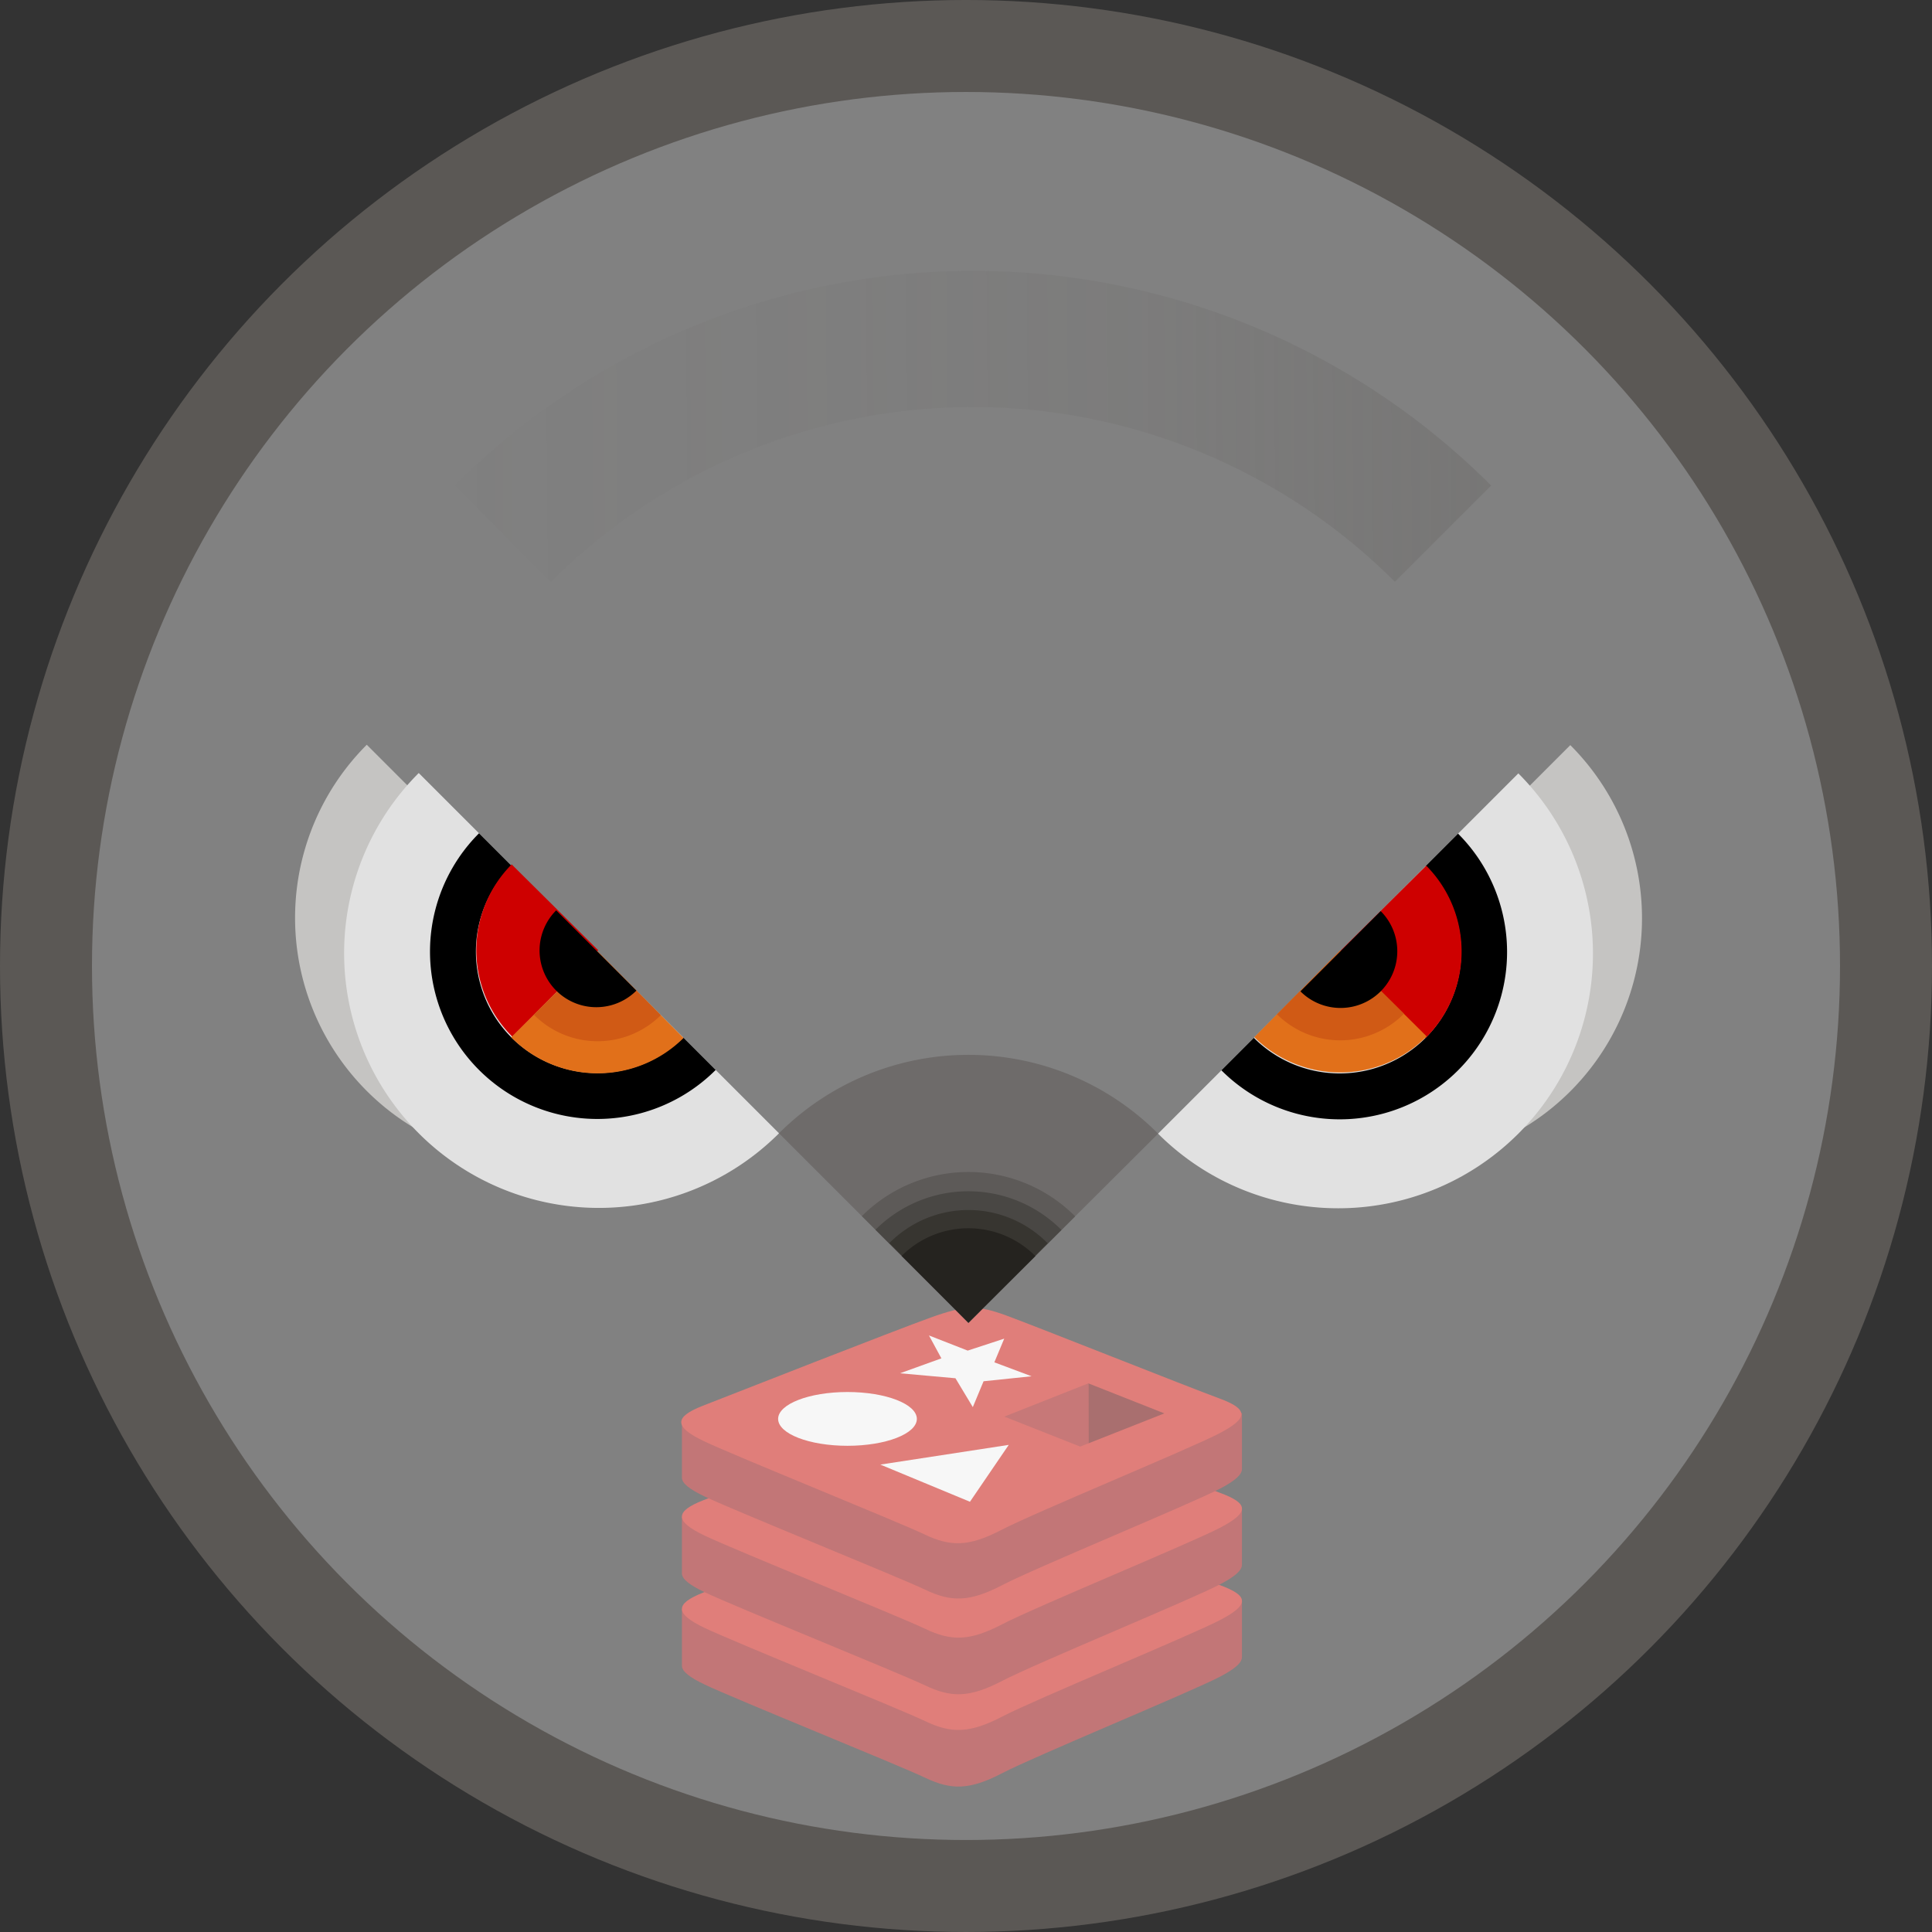 <?xml version="1.0" encoding="UTF-8" standalone="no"?>
<svg
   xmlns:dc="http://purl.org/dc/elements/1.1/"
   xmlns:cc="http://creativecommons.org/ns#"
   xmlns:rdf="http://www.w3.org/1999/02/22-rdf-syntax-ns#"
   xmlns:svg="http://www.w3.org/2000/svg"
   xmlns="http://www.w3.org/2000/svg"
   xmlns:xlink="http://www.w3.org/1999/xlink"
   xmlns:sodipodi="http://sodipodi.sourceforge.net/DTD/sodipodi-0.dtd"
   xmlns:inkscape="http://www.inkscape.org/namespaces/inkscape"
   height="1451.34px"
   id="Layer_1"
   version="1.2"
   viewBox="0 0 1451.34 1451.34"
   width="1451.34px"
   xml:space="preserve"
   sodipodi:docname="RedisLogo.svg"
   inkscape:version="0.92.1 r15371"><rect x="0" y="0" width="1451.34" height="1451.34" fill="#333333" stroke="none"/><defs
     id="defs35"><linearGradient
       inkscape:collect="always"
       id="linearGradient15857"><stop
         style="stop-color:#5b5855;stop-opacity:1;"
         offset="0"
         id="stop15853" /><stop
         id="stop15861"
         offset="0.011"
         style="stop-color:#5b5855;stop-opacity:0.498;" /><stop
         style="stop-color:#5b5855;stop-opacity:0.247;"
         offset="0.273"
         id="stop15865" /><stop
         id="stop15867"
         offset="0.542"
         style="stop-color:#5b5855;stop-opacity:0.122;" /><stop
         style="stop-color:#5b5855;stop-opacity:0;"
         offset="1"
         id="stop15855" /></linearGradient><inkscape:perspective
       sodipodi:type="inkscape:persp3d"
       inkscape:vp_x="-570.33871 : 505.33032 : 1"
       inkscape:vp_y="0 : 1737.463 : 0"
       inkscape:vp_z="2534.2128 : 505.33032 : 1"
       inkscape:persp3d-origin="981.93705 : 85.055393 : 1"
       id="perspective3724" /><linearGradient
       inkscape:collect="always"
       xlink:href="#linearGradient15857"
       id="linearGradient15859"
       x1="115.286"
       y1="353.489"
       x2="2.875"
       y2="354.387"
       gradientUnits="userSpaceOnUse"
       gradientTransform="matrix(1.198,0,0,1.198,115.721,-197.672)" /></defs><sodipodi:namedview
     pagecolor="#ffffff"
     bordercolor="#666666"
     borderopacity="1"
     objecttolerance="10"
     gridtolerance="10"
     guidetolerance="10"
     inkscape:pageopacity="0"
     inkscape:pageshadow="2"
     inkscape:window-width="1920"
     inkscape:window-height="1027"
     id="namedview33"
     showgrid="false"
     showguides="true"
     inkscape:guide-bbox="true"
     inkscape:zoom="0.125"
     inkscape:cx="2234.9015"
     inkscape:cy="3146.135"
     inkscape:window-x="-8"
     inkscape:window-y="-8"
     inkscape:window-maximized="1"
     inkscape:current-layer="layer1"
     inkscape:measure-start="225.655,1192.98"
     inkscape:measure-end="235.437,1175.62"
     inkscape:snap-bbox="true"
     inkscape:snap-global="false" /><g
     inkscape:groupmode="layer"
     id="layer1"
     inkscape:label="Base"
     style="display:inline"><g
       id="g15925"
       transform="matrix(7.04,0,0,7.04,-651.756,-1224.978)"><g
         transform="matrix(0.942,0,0,0.942,11.485,19.392)"
         id="g4775"
         style="display:inline"><path
           style="fill:#a42122;stroke-width:0.044"
           d="m 224.288,354.059 c -3.385,1.765 -20.924,8.976 -24.658,10.922 -3.734,1.948 -5.808,1.929 -8.758,0.519 -2.95,-1.41 -21.613,-8.949 -24.975,-10.556 -1.681,-0.803 -2.564,-1.481 -2.564,-2.121 v -6.413 c 0,0 24.298,-5.29 28.221,-6.697 3.923,-1.407 5.283,-1.458 8.621,-0.235 3.339,1.223 23.299,4.824 26.598,6.032 0,0 -0.001,5.727 -0.001,6.322 4.2e-4,0.634 -0.761,1.33 -2.484,2.227 z"
           id="path10"
           inkscape:connector-curvature="0" /><path
           style="fill:#d82f27;stroke-width:0.044"
           d="m 224.288,347.645 c -3.385,1.764 -20.924,8.976 -24.658,10.922 -3.734,1.947 -5.808,1.928 -8.758,0.518 -2.95,-1.409 -21.613,-8.95 -24.975,-10.556 -3.362,-1.607 -3.432,-2.713 -0.13,-4.006 3.302,-1.294 21.864,-8.576 25.787,-9.984 3.922,-1.407 5.283,-1.458 8.621,-0.235 3.338,1.223 20.772,8.162 24.071,9.371 3.3,1.209 3.426,2.205 0.041,3.97 z"
           id="path12"
           inkscape:connector-curvature="0" /><path
           style="fill:#a42122;stroke-width:0.044"
           d="m 224.288,343.602 c -3.385,1.765 -20.924,8.976 -24.658,10.923 -3.734,1.946 -5.808,1.927 -8.758,0.517 -2.95,-1.409 -21.613,-8.949 -24.975,-10.556 -1.681,-0.803 -2.564,-1.48 -2.564,-2.12 v -6.414 c 0,0 24.298,-5.289 28.221,-6.697 3.923,-1.407 5.283,-1.458 8.621,-0.235 3.339,1.223 23.299,4.824 26.598,6.032 0,0 -0.001,5.727 -0.001,6.322 4.2e-4,0.634 -0.761,1.329 -2.484,2.227 z"
           id="path14"
           inkscape:connector-curvature="0" /><path
           style="fill:#d82f27;stroke-width:0.044"
           d="m 224.288,337.188 c -3.385,1.765 -20.924,8.976 -24.658,10.923 -3.734,1.947 -5.808,1.927 -8.758,0.518 -2.95,-1.409 -21.613,-8.95 -24.975,-10.556 -3.362,-1.607 -3.432,-2.713 -0.13,-4.007 3.302,-1.293 21.864,-8.576 25.787,-9.983 3.922,-1.407 5.283,-1.458 8.621,-0.235 3.338,1.223 20.772,8.161 24.071,9.37 3.3,1.209 3.426,2.205 0.041,3.97 z"
           id="path16"
           inkscape:connector-curvature="0" /><path
           style="fill:#a42122;stroke-width:0.044"
           d="m 224.288,332.757 c -3.385,1.765 -20.924,8.976 -24.658,10.923 -3.734,1.947 -5.808,1.927 -8.758,0.518 -2.95,-1.409 -21.613,-8.95 -24.975,-10.556 -1.681,-0.803 -2.564,-1.481 -2.564,-2.12 v -6.413 c 0,0 24.298,-5.289 28.221,-6.696 3.923,-1.407 5.283,-1.458 8.621,-0.235 3.339,1.223 23.299,4.824 26.598,6.032 0,0 -10e-4,5.727 -10e-4,6.322 4.3e-4,0.633 -0.761,1.329 -2.484,2.227 z"
           id="path18"
           inkscape:connector-curvature="0" /><path
           d="m 224.213,326.493 c -3.385,1.765 -20.924,8.976 -24.658,10.923 -3.734,1.946 -5.808,1.927 -8.758,0.518 -2.95,-1.41 -21.613,-8.949 -24.975,-10.556 -3.362,-1.607 -3.433,-2.713 -0.13,-4.007 3.302,-1.293 21.864,-8.575 25.787,-9.983 3.922,-1.407 5.283,-1.458 8.621,-0.235 3.338,1.223 20.772,8.162 24.071,9.37 3.3,1.208 3.426,2.205 0.041,3.969 z"
           id="path20"
           inkscape:connector-curvature="0"
           style="fill:#d82f27;stroke-width:0.044" /><polygon
           style="fill:#ffffff"
           points="787.571,309.578 759.89,376.168 715.19,301.863 572.443,289.033 678.956,250.62 647.003,191.659 746.72,230.657 840.743,199.877 815.328,260.85 911.195,296.749 "
           id="polygon22"
           transform="matrix(0.044,0,0,0.044,162.849,306.972)" /><polygon
           style="fill:#ffffff"
           points="752.509,619.808 521.786,524.113 852.398,473.375 "
           id="polygon24"
           transform="matrix(0.044,0,0,0.044,162.849,306.972)" /><ellipse
           style="fill:#ffffff;stroke-width:0.044"
           cx="182.087"
           cy="324.858"
           rx="7.857"
           ry="3.046"
           id="ellipse26" /><polygon
           style="fill:#791514"
           points="1057.292,314.947 1252.957,392.274 1057.456,469.517 "
           id="polygon28"
           transform="matrix(0.044,0,0,0.044,162.849,306.972)" /><polygon
           style="fill:#ad2524"
           points="1036.235,477.818 840.825,400.575 1057.292,314.947 1057.456,469.517 "
           id="polygon30"
           transform="matrix(0.044,0,0,0.044,162.849,306.972)" /></g><circle
         r="98.171"
         cy="277.08"
         cx="195.657"
         id="path3772"
         style="opacity:1;fill:#ededed;fill-opacity:0.42;stroke:#5b5855;stroke-width:9.815;stroke-linecap:butt;stroke-linejoin:miter;stroke-miterlimit:4;stroke-dasharray:none;stroke-opacity:1;paint-order:normal" /><path
         transform="rotate(-90)"
         d="m -294.931,175.702 a 28.578,28.578 0 0 1 8.37,20.237 28.578,28.578 0 0 1 -8.411,20.22 l -20.167,-20.249 z"
         sodipodi:end="0.78741739"
         sodipodi:start="5.4977871"
         sodipodi:ry="28.578119"
         sodipodi:rx="28.578119"
         sodipodi:cy="195.90952"
         sodipodi:cx="-315.13834"
         sodipodi:type="arc"
         id="path4675"
         style="opacity:1;fill:#6e6b6a;fill-opacity:1;stroke:#5b5855;stroke-width:0;stroke-linecap:butt;stroke-linejoin:miter;stroke-miterlimit:4;stroke-dasharray:none;stroke-opacity:1;paint-order:normal" /><path
         style="opacity:1;fill:#5d5a58;fill-opacity:1;stroke:#5b5855;stroke-width:0;stroke-linecap:butt;stroke-linejoin:miter;stroke-miterlimit:4;stroke-dasharray:none;stroke-opacity:1;paint-order:normal"
         id="path4701"
         sodipodi:type="arc"
         sodipodi:cx="-315.1398"
         sodipodi:cy="195.91208"
         sodipodi:rx="16.078119"
         sodipodi:ry="16.078119"
         sodipodi:start="5.4977871"
         sodipodi:end="0.78741739"
         d="m -303.771,184.543 a 16.078,16.078 0 0 1 4.709,11.385 16.078,16.078 0 0 1 -4.732,11.376 l -11.346,-11.392 z"
         transform="rotate(-90)" /><path
         transform="rotate(-90)"
         d="m -305.224,185.995 a 14.019,14.019 0 0 1 4.106,9.927 14.019,14.019 0 0 1 -4.126,9.919 l -9.893,-9.933 z"
         sodipodi:end="0.78741739"
         sodipodi:start="5.4977871"
         sodipodi:ry="14.018984"
         sodipodi:rx="14.018984"
         sodipodi:cy="195.90762"
         sodipodi:cx="-315.13727"
         sodipodi:type="arc"
         id="path4703"
         style="opacity:1;fill:#494744;fill-opacity:1;stroke:#5b5855;stroke-width:0;stroke-linecap:butt;stroke-linejoin:miter;stroke-miterlimit:4;stroke-dasharray:none;stroke-opacity:1;paint-order:normal" /><path
         transform="rotate(-90)"
         d="m -306.642,187.484 a 12.025,11.927 0 0 1 3.522,8.445 12.025,11.927 0 0 1 -3.539,8.438 l -8.486,-8.45 z"
         sodipodi:end="0.78741739"
         sodipodi:start="5.4977871"
         sodipodi:ry="11.926702"
         sodipodi:rx="12.025266"
         sodipodi:cy="195.91743"
         sodipodi:cx="-315.14554"
         sodipodi:type="arc"
         id="path4699"
         style="opacity:1;fill:#373530;fill-opacity:1;stroke:#5b5855;stroke-width:0;stroke-linecap:butt;stroke-linejoin:miter;stroke-miterlimit:4;stroke-dasharray:none;stroke-opacity:1;paint-order:normal" /><path
         style="opacity:1;fill:#25231f;fill-opacity:1;stroke:#5b5855;stroke-width:0;stroke-linecap:butt;stroke-linejoin:miter;stroke-miterlimit:4;stroke-dasharray:none;stroke-opacity:1;paint-order:normal"
         id="path4697"
         sodipodi:type="arc"
         sodipodi:cx="-315.14816"
         sodipodi:cy="195.91473"
         sodipodi:rx="10.083323"
         sodipodi:ry="10.083323"
         sodipodi:start="5.4977871"
         sodipodi:end="0.78741739"
         d="m -308.018,188.785 a 10.083,10.083 0 0 1 2.953,7.14 10.083,10.083 0 0 1 -2.968,7.134 l -7.116,-7.144 z"
         transform="rotate(-90)" /><g
         id="g4713"><g
           id="g4717"><path
             style="opacity:1;fill:#c5c4c2;fill-opacity:1;stroke:#5b5855;stroke-width:0;stroke-linecap:butt;stroke-linejoin:miter;stroke-miterlimit:4;stroke-dasharray:none;stroke-opacity:1;paint-order:normal"
             id="path4709"
             sodipodi:type="arc"
             sodipodi:cx="241.66869"
             sodipodi:cy="271.9827"
             sodipodi:rx="26.122238"
             sodipodi:ry="26.122238"
             sodipodi:start="5.4977871"
             sodipodi:end="2.3561945"
             d="m 260.14,253.511 a 26.122,26.122 0 0 1 6.761,25.232 26.122,26.122 0 0 1 -18.471,18.471 26.122,26.122 0 0 1 -25.232,-6.761"
             sodipodi:open="true" /><path
             sodipodi:open="true"
             d="m 254.595,256.527 a 27.184,27.184 0 0 1 7.036,26.258 27.184,27.184 0 0 1 -19.222,19.222 27.184,27.184 0 0 1 -26.258,-7.036"
             sodipodi:end="2.3561945"
             sodipodi:start="5.4977871"
             sodipodi:ry="27.183962"
             sodipodi:rx="27.183962"
             sodipodi:cy="275.74908"
             sodipodi:cx="235.37257"
             sodipodi:type="arc"
             id="path4707"
             style="opacity:1;fill:#e1e1e1;fill-opacity:1;stroke:#5b5855;stroke-width:0;stroke-linecap:butt;stroke-linejoin:miter;stroke-miterlimit:4;stroke-dasharray:none;stroke-opacity:1;paint-order:normal" /></g><path
           d="m 246.431,264.69 a 15.408,15.408 0 0 1 3.988,14.883 15.408,15.408 0 0 1 -10.895,10.895 15.408,15.408 0 0 1 -14.883,-3.988"
           sodipodi:open="true"
           sodipodi:end="2.3561945"
           sodipodi:start="5.4977871"
           sodipodi:ry="15.408208"
           sodipodi:rx="15.408208"
           sodipodi:cy="275.58524"
           sodipodi:cx="235.53625"
           sodipodi:type="arc"
           id="path4719"
           style="opacity:1;fill:none;fill-opacity:1;stroke:#000000;stroke-width:4.898;stroke-linecap:butt;stroke-linejoin:miter;stroke-miterlimit:4;stroke-dasharray:none;stroke-opacity:1;paint-order:normal" /><path
           transform="rotate(-44.78)"
           d="m -13.891,361.487 a 13.007,13.007 0 0 1 -13.007,13.007 l 0,-13.007 z"
           sodipodi:end="1.5707963"
           sodipodi:start="0"
           sodipodi:ry="13.007168"
           sodipodi:rx="13.007168"
           sodipodi:cy="361.48651"
           sodipodi:cx="-26.898243"
           sodipodi:type="arc"
           id="path4733"
           style="opacity:1;fill:#ce0000;fill-opacity:1;stroke:none;stroke-width:3.393;stroke-linecap:butt;stroke-linejoin:miter;stroke-miterlimit:4;stroke-dasharray:none;stroke-opacity:1;paint-order:normal" /><path
           style="opacity:1;fill:#e1701a;fill-opacity:1;stroke:none;stroke-width:3.393;stroke-linecap:butt;stroke-linejoin:miter;stroke-miterlimit:4;stroke-dasharray:none;stroke-opacity:1;paint-order:normal"
           id="path4735"
           sodipodi:type="arc"
           sodipodi:cx="29.719473"
           sodipodi:cy="361.26904"
           sodipodi:rx="13.007168"
           sodipodi:ry="13.007168"
           sodipodi:start="0"
           sodipodi:end="1.5707963"
           d="m 42.727,361.269 a 13.007,13.007 0 0 1 -13.007,13.007 l 0,-13.007 z"
           transform="matrix(-0.704,0.71,0.71,0.704,0,0)" /><path
           transform="matrix(-0.704,0.71,0.71,0.704,0,0)"
           d="m 39.292,361.276 a 9.579,9.579 0 0 1 -9.579,9.579 l 0,-9.579 z"
           sodipodi:end="1.5707963"
           sodipodi:start="0"
           sodipodi:ry="9.5788212"
           sodipodi:rx="9.5788212"
           sodipodi:cy="361.27563"
           sodipodi:cx="29.712914"
           sodipodi:type="arc"
           id="path4746"
           style="opacity:1;fill:#d05a15;fill-opacity:1;stroke:none;stroke-width:2.499;stroke-linecap:butt;stroke-linejoin:miter;stroke-miterlimit:4;stroke-dasharray:none;stroke-opacity:1;paint-order:normal" /><path
           transform="rotate(-45)"
           sodipodi:open="true"
           d="m -22.145,361.422 a 6.055,6.055 0 0 1 -3.027,5.243 6.055,6.055 0 0 1 -6.055,0 6.055,6.055 0 0 1 -3.027,-5.243"
           sodipodi:end="3.1415927"
           sodipodi:start="0"
           sodipodi:ry="6.0546017"
           sodipodi:rx="6.0546017"
           sodipodi:cy="361.42249"
           sodipodi:cx="-28.199337"
           sodipodi:type="arc"
           id="path4727"
           style="opacity:1;fill:#000000;fill-opacity:1;stroke:none;stroke-width:2.521;stroke-linecap:butt;stroke-linejoin:miter;stroke-miterlimit:4;stroke-dasharray:none;stroke-opacity:1;paint-order:normal" /><g
           transform="matrix(-1,0,0,1,391.856,-0.039)"
           id="g4752"><path
             sodipodi:open="true"
             d="m 260.14,253.511 a 26.122,26.122 0 0 1 6.761,25.232 26.122,26.122 0 0 1 -18.471,18.471 26.122,26.122 0 0 1 -25.232,-6.761"
             sodipodi:end="2.3561945"
             sodipodi:start="5.4977871"
             sodipodi:ry="26.122238"
             sodipodi:rx="26.122238"
             sodipodi:cy="271.9827"
             sodipodi:cx="241.66869"
             sodipodi:type="arc"
             id="path4748"
             style="opacity:1;fill:#c5c4c2;fill-opacity:1;stroke:#5b5855;stroke-width:0;stroke-linecap:butt;stroke-linejoin:miter;stroke-miterlimit:4;stroke-dasharray:none;stroke-opacity:1;paint-order:normal" /><path
             style="opacity:1;fill:#e1e1e1;fill-opacity:1;stroke:#5b5855;stroke-width:0;stroke-linecap:butt;stroke-linejoin:miter;stroke-miterlimit:4;stroke-dasharray:none;stroke-opacity:1;paint-order:normal"
             id="path4750"
             sodipodi:type="arc"
             sodipodi:cx="235.37257"
             sodipodi:cy="275.74908"
             sodipodi:rx="27.183962"
             sodipodi:ry="27.183962"
             sodipodi:start="5.4977871"
             sodipodi:end="2.3561945"
             d="m 254.595,256.527 a 27.184,27.184 0 0 1 7.036,26.258 27.184,27.184 0 0 1 -19.222,19.222 27.184,27.184 0 0 1 -26.258,-7.036"
             sodipodi:open="true" /></g><path
           transform="scale(-1,1)"
           style="opacity:1;fill:none;fill-opacity:1;stroke:#000000;stroke-width:4.898;stroke-linecap:butt;stroke-linejoin:miter;stroke-miterlimit:4;stroke-dasharray:none;stroke-opacity:1;paint-order:normal"
           id="path4754"
           sodipodi:type="arc"
           sodipodi:cx="-156.31993"
           sodipodi:cy="275.54611"
           sodipodi:rx="15.408208"
           sodipodi:ry="15.408208"
           sodipodi:start="5.4977871"
           sodipodi:end="2.3561945"
           sodipodi:open="true"
           d="m -145.425,264.651 a 15.408,15.408 0 0 1 3.988,14.883 15.408,15.408 0 0 1 -10.895,10.895 15.408,15.408 0 0 1 -14.883,-3.988" /><path
           style="opacity:1;fill:#ce0000;fill-opacity:1;stroke:none;stroke-width:3.393;stroke-linecap:butt;stroke-linejoin:miter;stroke-miterlimit:4;stroke-dasharray:none;stroke-opacity:1;paint-order:normal"
           id="path4756"
           sodipodi:type="arc"
           sodipodi:cx="-305.01712"
           sodipodi:cy="85.440987"
           sodipodi:rx="13.007168"
           sodipodi:ry="13.007168"
           sodipodi:start="0"
           sodipodi:end="1.5707963"
           d="m -292.01,85.441 a 13.007,13.007 0 0 1 -13.007,13.007 l 0,-13.007 z"
           transform="matrix(-0.71,-0.704,-0.704,0.71,0,0)" /><path
           transform="rotate(45.22)"
           d="m 318.717,83.095 a 13.007,13.007 0 0 1 -13.007,13.007 l 0,-13.007 z"
           sodipodi:end="1.5707963"
           sodipodi:start="0"
           sodipodi:ry="13.007168"
           sodipodi:rx="13.007168"
           sodipodi:cy="83.095024"
           sodipodi:cx="305.70944"
           sodipodi:type="arc"
           id="path4758"
           style="opacity:1;fill:#e1701a;fill-opacity:1;stroke:none;stroke-width:3.393;stroke-linecap:butt;stroke-linejoin:miter;stroke-miterlimit:4;stroke-dasharray:none;stroke-opacity:1;paint-order:normal" /><path
           style="opacity:1;fill:#d05a15;fill-opacity:1;stroke:none;stroke-width:2.499;stroke-linecap:butt;stroke-linejoin:miter;stroke-miterlimit:4;stroke-dasharray:none;stroke-opacity:1;paint-order:normal"
           id="path4760"
           sodipodi:type="arc"
           sodipodi:cx="305.70288"
           sodipodi:cy="83.101616"
           sodipodi:rx="9.5788212"
           sodipodi:ry="9.5788212"
           sodipodi:start="0"
           sodipodi:end="1.5707963"
           d="m 315.282,83.102 a 9.579,9.579 0 0 1 -9.579,9.579 l 0,-9.579 z"
           transform="rotate(45.22)" /><path
           style="opacity:1;fill:#000000;fill-opacity:1;stroke:none;stroke-width:2.521;stroke-linecap:butt;stroke-linejoin:miter;stroke-miterlimit:4;stroke-dasharray:none;stroke-opacity:1;paint-order:normal"
           id="path4762"
           sodipodi:type="arc"
           sodipodi:cx="-305.2558"
           sodipodi:cy="84.310654"
           sodipodi:rx="6.0546017"
           sodipodi:ry="6.0546017"
           sodipodi:start="0"
           sodipodi:end="3.1415927"
           d="m -299.201,84.311 a 6.055,6.055 0 0 1 -3.027,5.243 6.055,6.055 0 0 1 -6.055,-10e-7 6.055,6.055 0 0 1 -3.027,-5.243"
           sodipodi:open="true"
           transform="matrix(-0.707,-0.707,-0.707,0.707,0,0)" /></g><path
         sodipodi:open="true"
         d="m 146.238,230.948 a 70.938,70.938 0 0 1 100.321,0"
         sodipodi:end="5.4977871"
         sodipodi:start="3.9269908"
         sodipodi:ry="70.937691"
         sodipodi:rx="70.937691"
         sodipodi:cy="281.10825"
         sodipodi:cx="196.3989"
         sodipodi:type="arc"
         id="path4779"
         style="opacity:0.53;fill:none;fill-opacity:0.42;stroke:url(#linearGradient15859);stroke-width:14.525;stroke-linecap:butt;stroke-linejoin:miter;stroke-miterlimit:4;stroke-dasharray:none;stroke-opacity:1;paint-order:normal" /></g></g></svg>